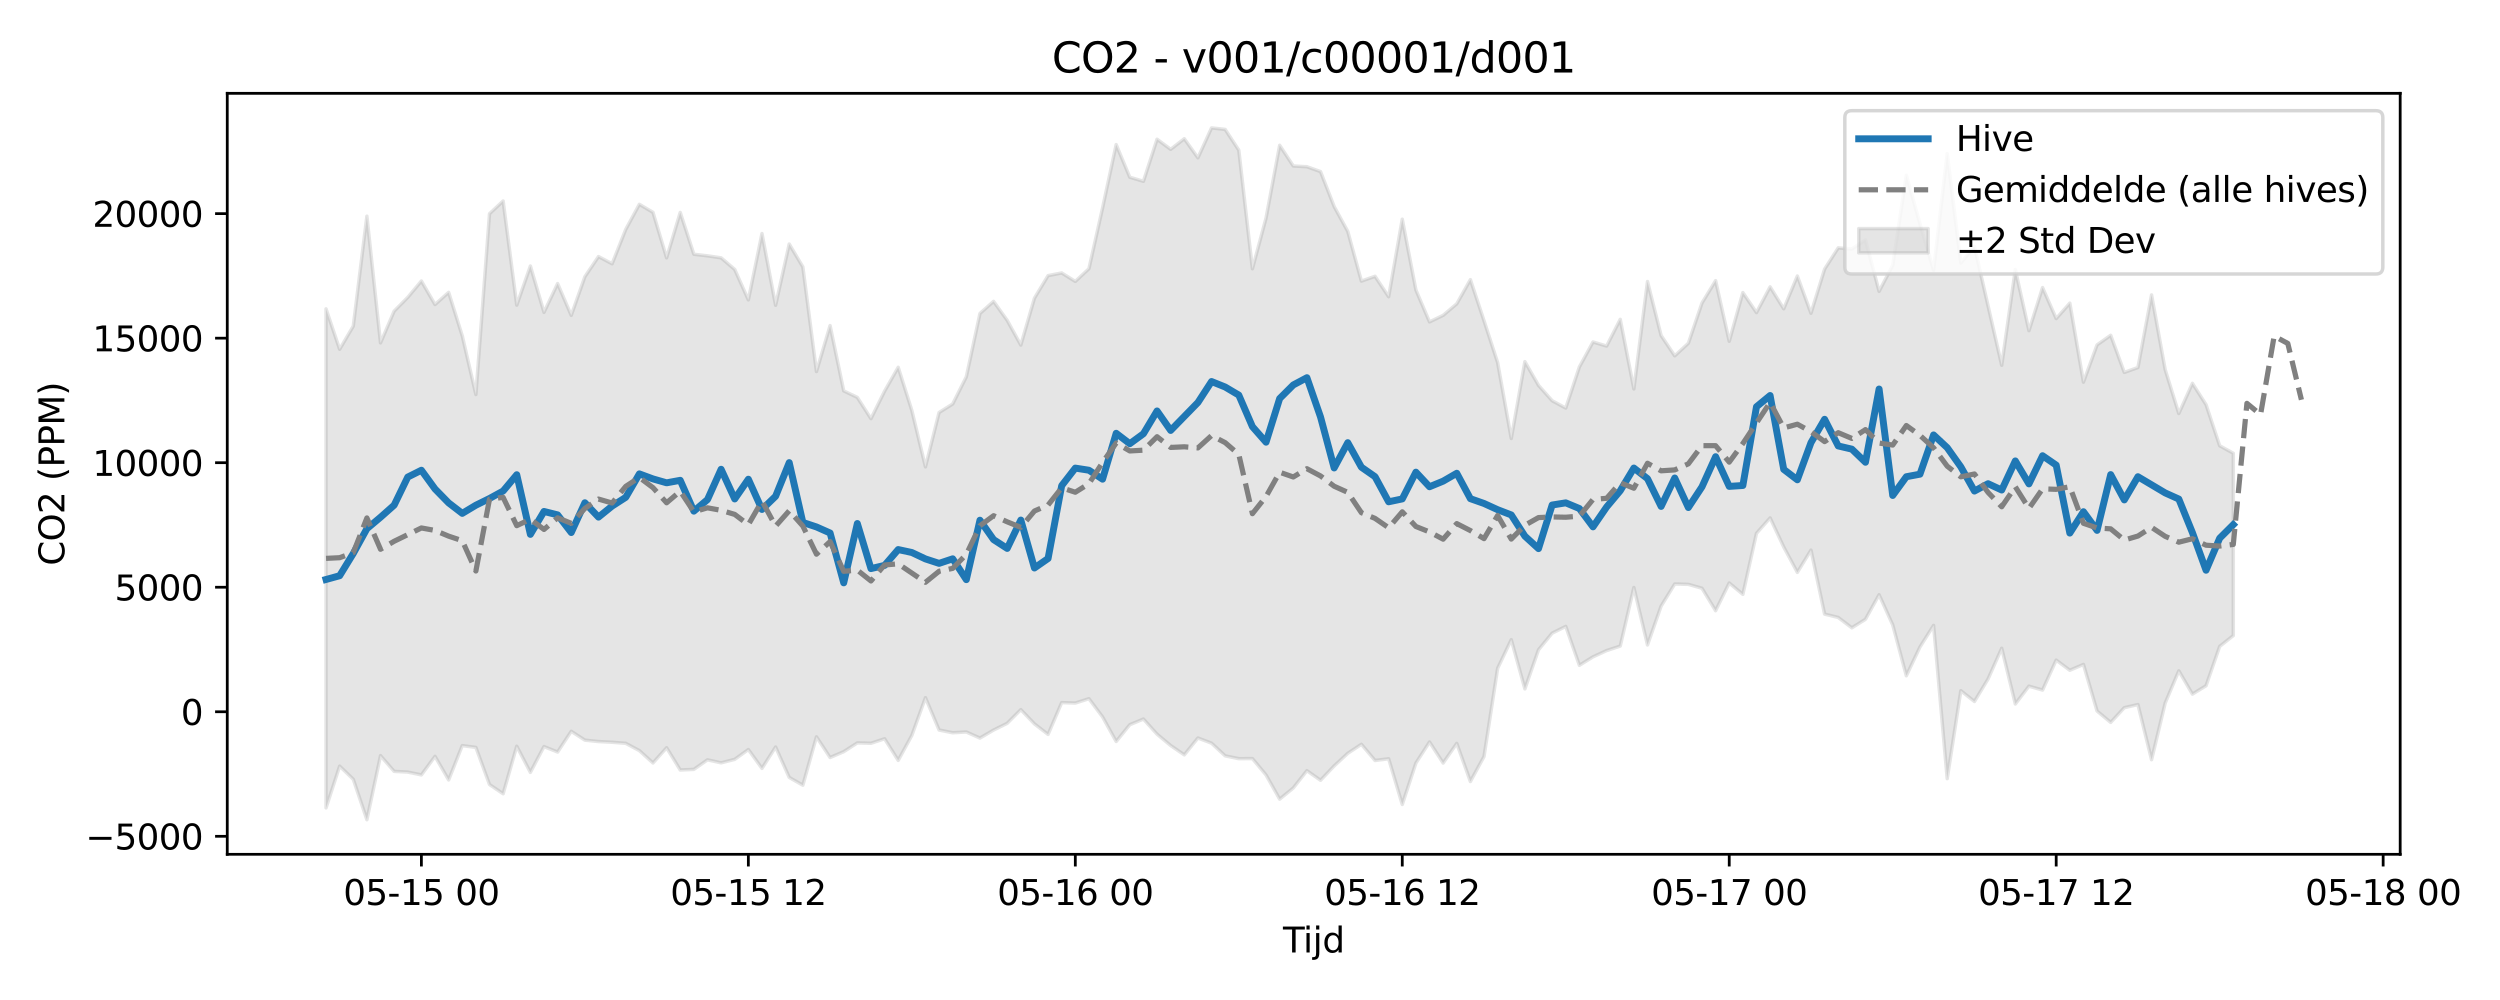 <?xml version="1.0" encoding="utf-8" standalone="no"?>
<!DOCTYPE svg PUBLIC "-//W3C//DTD SVG 1.1//EN"
  "http://www.w3.org/Graphics/SVG/1.1/DTD/svg11.dtd">
<svg xmlns:xlink="http://www.w3.org/1999/xlink" width="720pt" height="288pt" viewBox="0 0 720 288" xmlns="http://www.w3.org/2000/svg" version="1.1">
 <defs>
  <style type="text/css">*{stroke-linejoin: round; stroke-linecap: butt}</style>
 </defs>
 <g id="figure_1">
  <g id="patch_1">
   <path d="M 0 288 
L 720 288 
L 720 0 
L 0 0 
z
" style="fill: #ffffff"/>
  </g>
  <g id="axes_1">
   <g id="patch_2">
    <path d="M 65.45 246.04 
L 691.253 246.04 
L 691.253 26.88 
L 65.45 26.88 
z
" style="fill: #ffffff"/>
   </g>
   <g id="FillBetweenPolyCollection_1">
    <defs>
     <path id="m283a5e8c5d" d="M 93.896 -199.046 
L 93.896 -55.328 
L 97.819 -67.358 
L 101.743 -63.566 
L 105.666 -51.922 
L 109.59 -70.375 
L 113.513 -65.839 
L 117.437 -65.643 
L 121.36 -64.826 
L 125.284 -70.174 
L 129.207 -63.376 
L 133.131 -73.263 
L 137.054 -72.746 
L 140.978 -62.05 
L 144.901 -59.396 
L 148.825 -73.09 
L 152.749 -65.553 
L 156.672 -72.99 
L 160.596 -71.408 
L 164.519 -77.386 
L 168.443 -74.839 
L 172.366 -74.431 
L 176.29 -74.228 
L 180.213 -73.925 
L 184.137 -71.822 
L 188.06 -68.265 
L 191.984 -72.653 
L 195.907 -66.238 
L 199.831 -66.418 
L 203.754 -69.169 
L 207.678 -68.306 
L 211.601 -69.302 
L 215.525 -72.132 
L 219.449 -66.703 
L 223.372 -72.861 
L 227.296 -64.097 
L 231.219 -61.862 
L 235.143 -75.792 
L 239.066 -69.828 
L 242.99 -71.517 
L 246.913 -74.045 
L 250.837 -73.94 
L 254.76 -75.235 
L 258.684 -69.012 
L 262.607 -76.202 
L 266.531 -87.072 
L 270.454 -77.752 
L 274.378 -76.963 
L 278.302 -77.187 
L 282.225 -75.434 
L 286.149 -77.743 
L 290.072 -79.683 
L 293.996 -83.624 
L 297.919 -79.524 
L 301.843 -76.484 
L 305.766 -85.646 
L 309.69 -85.521 
L 313.613 -86.777 
L 317.537 -81.529 
L 321.46 -74.449 
L 325.384 -79.289 
L 329.307 -80.915 
L 333.231 -76.555 
L 337.154 -73.286 
L 341.078 -70.595 
L 345.002 -75.454 
L 348.925 -73.965 
L 352.849 -70.311 
L 356.772 -69.505 
L 360.696 -69.524 
L 364.619 -64.808 
L 368.543 -57.842 
L 372.466 -61.063 
L 376.39 -66.044 
L 380.313 -63.276 
L 384.237 -67.404 
L 388.16 -71.04 
L 392.084 -73.646 
L 396.007 -68.979 
L 399.931 -69.474 
L 403.854 -56.308 
L 407.778 -68.233 
L 411.702 -74.312 
L 415.625 -68.246 
L 419.549 -73.902 
L 423.472 -62.924 
L 427.396 -70.121 
L 431.319 -95.517 
L 435.243 -103.771 
L 439.166 -89.599 
L 443.09 -100.86 
L 447.013 -105.647 
L 450.937 -107.594 
L 454.86 -96.389 
L 458.784 -98.827 
L 462.707 -100.634 
L 466.631 -101.928 
L 470.554 -118.801 
L 474.478 -102.253 
L 478.402 -113.442 
L 482.325 -119.812 
L 486.249 -119.701 
L 490.172 -118.579 
L 494.096 -112.114 
L 498.019 -120.1 
L 501.943 -116.815 
L 505.866 -134.402 
L 509.79 -138.836 
L 513.713 -130.461 
L 517.637 -123.151 
L 521.56 -129.571 
L 525.484 -111.133 
L 529.407 -110.174 
L 533.331 -107.184 
L 537.254 -109.648 
L 541.178 -116.718 
L 545.102 -108.03 
L 549.025 -93.376 
L 552.949 -101.662 
L 556.872 -107.893 
L 560.796 -63.744 
L 564.719 -89.079 
L 568.643 -85.968 
L 572.566 -92.462 
L 576.49 -101.301 
L 580.413 -85.248 
L 584.337 -90.386 
L 588.26 -89.261 
L 592.184 -97.89 
L 596.107 -94.963 
L 600.031 -96.643 
L 603.954 -83.223 
L 607.878 -79.945 
L 611.802 -84.187 
L 615.725 -85.082 
L 619.649 -69.194 
L 623.572 -85.524 
L 627.496 -94.799 
L 631.419 -88.091 
L 635.343 -90.502 
L 639.266 -101.839 
L 643.19 -104.95 
L 643.19 -157.459 
L 643.19 -157.459 
L 639.266 -159.63 
L 635.343 -171.465 
L 631.419 -177.601 
L 627.496 -168.903 
L 623.572 -181.552 
L 619.649 -203.066 
L 615.725 -182.153 
L 611.802 -180.744 
L 607.878 -191.442 
L 603.954 -188.669 
L 600.031 -177.937 
L 596.107 -200.693 
L 592.184 -196.249 
L 588.26 -205.172 
L 584.337 -192.765 
L 580.413 -210.365 
L 576.49 -182.804 
L 572.566 -199.883 
L 568.643 -217.02 
L 564.719 -212.27 
L 560.796 -243.749 
L 556.872 -210.196 
L 552.949 -223.555 
L 549.025 -237.526 
L 545.102 -211.611 
L 541.178 -204.088 
L 537.254 -218.904 
L 533.331 -216.289 
L 529.407 -216.607 
L 525.484 -210.497 
L 521.56 -197.783 
L 517.637 -208.51 
L 513.713 -199.062 
L 509.79 -205.387 
L 505.866 -197.98 
L 501.943 -203.743 
L 498.019 -189.713 
L 494.096 -207.173 
L 490.172 -200.736 
L 486.249 -189.141 
L 482.325 -185.522 
L 478.402 -191.37 
L 474.478 -206.918 
L 470.554 -175.982 
L 466.631 -196.033 
L 462.707 -188.337 
L 458.784 -189.512 
L 454.86 -182.314 
L 450.937 -170.478 
L 447.013 -172.599 
L 443.09 -177.018 
L 439.166 -183.851 
L 435.243 -161.713 
L 431.319 -183.57 
L 427.396 -195.626 
L 423.472 -207.461 
L 419.549 -200.502 
L 415.625 -197.186 
L 411.702 -195.291 
L 407.778 -204.503 
L 403.854 -224.881 
L 399.931 -202.535 
L 396.007 -208.434 
L 392.084 -207.035 
L 388.16 -221.353 
L 384.237 -228.522 
L 380.313 -238.578 
L 376.39 -239.986 
L 372.466 -240.192 
L 368.543 -246.159 
L 364.619 -225.201 
L 360.696 -210.596 
L 356.772 -244.747 
L 352.849 -250.734 
L 348.925 -251.158 
L 345.002 -242.551 
L 341.078 -248.047 
L 337.154 -244.994 
L 333.231 -247.901 
L 329.307 -235.784 
L 325.384 -236.961 
L 321.46 -246.359 
L 317.537 -228.104 
L 313.613 -210.613 
L 309.69 -206.952 
L 305.766 -209.394 
L 301.843 -208.617 
L 297.919 -202.129 
L 293.996 -188.618 
L 290.072 -195.745 
L 286.149 -201.209 
L 282.225 -197.718 
L 278.302 -179.487 
L 274.378 -171.655 
L 270.454 -169.2 
L 266.531 -153.536 
L 262.607 -169.801 
L 258.684 -182.22 
L 254.76 -175.342 
L 250.837 -167.423 
L 246.913 -173.556 
L 242.99 -175.422 
L 239.066 -194.235 
L 235.143 -181.004 
L 231.219 -211.136 
L 227.296 -217.717 
L 223.372 -200.076 
L 219.449 -220.736 
L 215.525 -201.631 
L 211.601 -210.402 
L 207.678 -213.745 
L 203.754 -214.321 
L 199.831 -214.778 
L 195.907 -226.817 
L 191.984 -213.743 
L 188.06 -226.844 
L 184.137 -229.158 
L 180.213 -221.926 
L 176.29 -212.033 
L 172.366 -214.105 
L 168.443 -208.302 
L 164.519 -197.178 
L 160.596 -206.328 
L 156.672 -198.048 
L 152.749 -211.383 
L 148.825 -200.125 
L 144.901 -230.116 
L 140.978 -226.444 
L 137.054 -174.367 
L 133.131 -191.289 
L 129.207 -203.805 
L 125.284 -200.29 
L 121.36 -207.072 
L 117.437 -202.358 
L 113.513 -198.39 
L 109.59 -189.245 
L 105.666 -225.744 
L 101.743 -194.085 
L 97.819 -187.406 
L 93.896 -199.046 
z
" style="stroke: #808080; stroke-opacity: 0.2"/>
    </defs>
    <g clip-path="url(#p63ec6d6d6d)">
     <use xlink:href="#m283a5e8c5d" x="0" y="288" style="fill: #808080; fill-opacity: 0.2; stroke: #808080; stroke-opacity: 0.2"/>
    </g>
   </g>
   <g id="matplotlib.axis_1">
    <g id="xtick_1">
     <g id="line2d_1">
      <defs>
       <path id="mfd5c321111" d="M 0 0 
L 0 3.5 
" style="stroke: #000000; stroke-width: 0.8"/>
      </defs>
      <g>
       <use xlink:href="#mfd5c321111" x="121.36" y="246.04" style="stroke: #000000; stroke-width: 0.8"/>
      </g>
     </g>
     <g id="text_1">
      <!-- 05-15 00 -->
      <g transform="translate(98.88 260.638) scale(0.1 -0.1)">
       <defs>
        <path id="DejaVuSans-30" d="M 2034 4250 
Q 1547 4250 1301 3770 
Q 1056 3291 1056 2328 
Q 1056 1369 1301 889 
Q 1547 409 2034 409 
Q 2525 409 2770 889 
Q 3016 1369 3016 2328 
Q 3016 3291 2770 3770 
Q 2525 4250 2034 4250 
z
M 2034 4750 
Q 2819 4750 3233 4129 
Q 3647 3509 3647 2328 
Q 3647 1150 3233 529 
Q 2819 -91 2034 -91 
Q 1250 -91 836 529 
Q 422 1150 422 2328 
Q 422 3509 836 4129 
Q 1250 4750 2034 4750 
z
" transform="scale(0.016)"/>
        <path id="DejaVuSans-35" d="M 691 4666 
L 3169 4666 
L 3169 4134 
L 1269 4134 
L 1269 2991 
Q 1406 3038 1543 3061 
Q 1681 3084 1819 3084 
Q 2600 3084 3056 2656 
Q 3513 2228 3513 1497 
Q 3513 744 3044 326 
Q 2575 -91 1722 -91 
Q 1428 -91 1123 -41 
Q 819 9 494 109 
L 494 744 
Q 775 591 1075 516 
Q 1375 441 1709 441 
Q 2250 441 2565 725 
Q 2881 1009 2881 1497 
Q 2881 1984 2565 2268 
Q 2250 2553 1709 2553 
Q 1456 2553 1204 2497 
Q 953 2441 691 2322 
L 691 4666 
z
" transform="scale(0.016)"/>
        <path id="DejaVuSans-2d" d="M 313 2009 
L 1997 2009 
L 1997 1497 
L 313 1497 
L 313 2009 
z
" transform="scale(0.016)"/>
        <path id="DejaVuSans-31" d="M 794 531 
L 1825 531 
L 1825 4091 
L 703 3866 
L 703 4441 
L 1819 4666 
L 2450 4666 
L 2450 531 
L 3481 531 
L 3481 0 
L 794 0 
L 794 531 
z
" transform="scale(0.016)"/>
        <path id="DejaVuSans-20" transform="scale(0.016)"/>
       </defs>
       <use xlink:href="#DejaVuSans-30"/>
       <use xlink:href="#DejaVuSans-35" transform="translate(63.623 0)"/>
       <use xlink:href="#DejaVuSans-2d" transform="translate(127.246 0)"/>
       <use xlink:href="#DejaVuSans-31" transform="translate(163.33 0)"/>
       <use xlink:href="#DejaVuSans-35" transform="translate(226.953 0)"/>
       <use xlink:href="#DejaVuSans-20" transform="translate(290.576 0)"/>
       <use xlink:href="#DejaVuSans-30" transform="translate(322.363 0)"/>
       <use xlink:href="#DejaVuSans-30" transform="translate(385.986 0)"/>
      </g>
     </g>
    </g>
    <g id="xtick_2">
     <g id="line2d_2">
      <g>
       <use xlink:href="#mfd5c321111" x="215.525" y="246.04" style="stroke: #000000; stroke-width: 0.8"/>
      </g>
     </g>
     <g id="text_2">
      <!-- 05-15 12 -->
      <g transform="translate(193.045 260.638) scale(0.1 -0.1)">
       <defs>
        <path id="DejaVuSans-32" d="M 1228 531 
L 3431 531 
L 3431 0 
L 469 0 
L 469 531 
Q 828 903 1448 1529 
Q 2069 2156 2228 2338 
Q 2531 2678 2651 2914 
Q 2772 3150 2772 3378 
Q 2772 3750 2511 3984 
Q 2250 4219 1831 4219 
Q 1534 4219 1204 4116 
Q 875 4013 500 3803 
L 500 4441 
Q 881 4594 1212 4672 
Q 1544 4750 1819 4750 
Q 2544 4750 2975 4387 
Q 3406 4025 3406 3419 
Q 3406 3131 3298 2873 
Q 3191 2616 2906 2266 
Q 2828 2175 2409 1742 
Q 1991 1309 1228 531 
z
" transform="scale(0.016)"/>
       </defs>
       <use xlink:href="#DejaVuSans-30"/>
       <use xlink:href="#DejaVuSans-35" transform="translate(63.623 0)"/>
       <use xlink:href="#DejaVuSans-2d" transform="translate(127.246 0)"/>
       <use xlink:href="#DejaVuSans-31" transform="translate(163.33 0)"/>
       <use xlink:href="#DejaVuSans-35" transform="translate(226.953 0)"/>
       <use xlink:href="#DejaVuSans-20" transform="translate(290.576 0)"/>
       <use xlink:href="#DejaVuSans-31" transform="translate(322.363 0)"/>
       <use xlink:href="#DejaVuSans-32" transform="translate(385.986 0)"/>
      </g>
     </g>
    </g>
    <g id="xtick_3">
     <g id="line2d_3">
      <g>
       <use xlink:href="#mfd5c321111" x="309.69" y="246.04" style="stroke: #000000; stroke-width: 0.8"/>
      </g>
     </g>
     <g id="text_3">
      <!-- 05-16 00 -->
      <g transform="translate(287.209 260.638) scale(0.1 -0.1)">
       <defs>
        <path id="DejaVuSans-36" d="M 2113 2584 
Q 1688 2584 1439 2293 
Q 1191 2003 1191 1497 
Q 1191 994 1439 701 
Q 1688 409 2113 409 
Q 2538 409 2786 701 
Q 3034 994 3034 1497 
Q 3034 2003 2786 2293 
Q 2538 2584 2113 2584 
z
M 3366 4563 
L 3366 3988 
Q 3128 4100 2886 4159 
Q 2644 4219 2406 4219 
Q 1781 4219 1451 3797 
Q 1122 3375 1075 2522 
Q 1259 2794 1537 2939 
Q 1816 3084 2150 3084 
Q 2853 3084 3261 2657 
Q 3669 2231 3669 1497 
Q 3669 778 3244 343 
Q 2819 -91 2113 -91 
Q 1303 -91 875 529 
Q 447 1150 447 2328 
Q 447 3434 972 4092 
Q 1497 4750 2381 4750 
Q 2619 4750 2861 4703 
Q 3103 4656 3366 4563 
z
" transform="scale(0.016)"/>
       </defs>
       <use xlink:href="#DejaVuSans-30"/>
       <use xlink:href="#DejaVuSans-35" transform="translate(63.623 0)"/>
       <use xlink:href="#DejaVuSans-2d" transform="translate(127.246 0)"/>
       <use xlink:href="#DejaVuSans-31" transform="translate(163.33 0)"/>
       <use xlink:href="#DejaVuSans-36" transform="translate(226.953 0)"/>
       <use xlink:href="#DejaVuSans-20" transform="translate(290.576 0)"/>
       <use xlink:href="#DejaVuSans-30" transform="translate(322.363 0)"/>
       <use xlink:href="#DejaVuSans-30" transform="translate(385.986 0)"/>
      </g>
     </g>
    </g>
    <g id="xtick_4">
     <g id="line2d_4">
      <g>
       <use xlink:href="#mfd5c321111" x="403.854" y="246.04" style="stroke: #000000; stroke-width: 0.8"/>
      </g>
     </g>
     <g id="text_4">
      <!-- 05-16 12 -->
      <g transform="translate(381.374 260.638) scale(0.1 -0.1)">
       <use xlink:href="#DejaVuSans-30"/>
       <use xlink:href="#DejaVuSans-35" transform="translate(63.623 0)"/>
       <use xlink:href="#DejaVuSans-2d" transform="translate(127.246 0)"/>
       <use xlink:href="#DejaVuSans-31" transform="translate(163.33 0)"/>
       <use xlink:href="#DejaVuSans-36" transform="translate(226.953 0)"/>
       <use xlink:href="#DejaVuSans-20" transform="translate(290.576 0)"/>
       <use xlink:href="#DejaVuSans-31" transform="translate(322.363 0)"/>
       <use xlink:href="#DejaVuSans-32" transform="translate(385.986 0)"/>
      </g>
     </g>
    </g>
    <g id="xtick_5">
     <g id="line2d_5">
      <g>
       <use xlink:href="#mfd5c321111" x="498.019" y="246.04" style="stroke: #000000; stroke-width: 0.8"/>
      </g>
     </g>
     <g id="text_5">
      <!-- 05-17 00 -->
      <g transform="translate(475.539 260.638) scale(0.1 -0.1)">
       <defs>
        <path id="DejaVuSans-37" d="M 525 4666 
L 3525 4666 
L 3525 4397 
L 1831 0 
L 1172 0 
L 2766 4134 
L 525 4134 
L 525 4666 
z
" transform="scale(0.016)"/>
       </defs>
       <use xlink:href="#DejaVuSans-30"/>
       <use xlink:href="#DejaVuSans-35" transform="translate(63.623 0)"/>
       <use xlink:href="#DejaVuSans-2d" transform="translate(127.246 0)"/>
       <use xlink:href="#DejaVuSans-31" transform="translate(163.33 0)"/>
       <use xlink:href="#DejaVuSans-37" transform="translate(226.953 0)"/>
       <use xlink:href="#DejaVuSans-20" transform="translate(290.576 0)"/>
       <use xlink:href="#DejaVuSans-30" transform="translate(322.363 0)"/>
       <use xlink:href="#DejaVuSans-30" transform="translate(385.986 0)"/>
      </g>
     </g>
    </g>
    <g id="xtick_6">
     <g id="line2d_6">
      <g>
       <use xlink:href="#mfd5c321111" x="592.184" y="246.04" style="stroke: #000000; stroke-width: 0.8"/>
      </g>
     </g>
     <g id="text_6">
      <!-- 05-17 12 -->
      <g transform="translate(569.703 260.638) scale(0.1 -0.1)">
       <use xlink:href="#DejaVuSans-30"/>
       <use xlink:href="#DejaVuSans-35" transform="translate(63.623 0)"/>
       <use xlink:href="#DejaVuSans-2d" transform="translate(127.246 0)"/>
       <use xlink:href="#DejaVuSans-31" transform="translate(163.33 0)"/>
       <use xlink:href="#DejaVuSans-37" transform="translate(226.953 0)"/>
       <use xlink:href="#DejaVuSans-20" transform="translate(290.576 0)"/>
       <use xlink:href="#DejaVuSans-31" transform="translate(322.363 0)"/>
       <use xlink:href="#DejaVuSans-32" transform="translate(385.986 0)"/>
      </g>
     </g>
    </g>
    <g id="xtick_7">
     <g id="line2d_7">
      <g>
       <use xlink:href="#mfd5c321111" x="686.349" y="246.04" style="stroke: #000000; stroke-width: 0.8"/>
      </g>
     </g>
     <g id="text_7">
      <!-- 05-18 00 -->
      <g transform="translate(663.868 260.638) scale(0.1 -0.1)">
       <defs>
        <path id="DejaVuSans-38" d="M 2034 2216 
Q 1584 2216 1326 1975 
Q 1069 1734 1069 1313 
Q 1069 891 1326 650 
Q 1584 409 2034 409 
Q 2484 409 2743 651 
Q 3003 894 3003 1313 
Q 3003 1734 2745 1975 
Q 2488 2216 2034 2216 
z
M 1403 2484 
Q 997 2584 770 2862 
Q 544 3141 544 3541 
Q 544 4100 942 4425 
Q 1341 4750 2034 4750 
Q 2731 4750 3128 4425 
Q 3525 4100 3525 3541 
Q 3525 3141 3298 2862 
Q 3072 2584 2669 2484 
Q 3125 2378 3379 2068 
Q 3634 1759 3634 1313 
Q 3634 634 3220 271 
Q 2806 -91 2034 -91 
Q 1263 -91 848 271 
Q 434 634 434 1313 
Q 434 1759 690 2068 
Q 947 2378 1403 2484 
z
M 1172 3481 
Q 1172 3119 1398 2916 
Q 1625 2713 2034 2713 
Q 2441 2713 2670 2916 
Q 2900 3119 2900 3481 
Q 2900 3844 2670 4047 
Q 2441 4250 2034 4250 
Q 1625 4250 1398 4047 
Q 1172 3844 1172 3481 
z
" transform="scale(0.016)"/>
       </defs>
       <use xlink:href="#DejaVuSans-30"/>
       <use xlink:href="#DejaVuSans-35" transform="translate(63.623 0)"/>
       <use xlink:href="#DejaVuSans-2d" transform="translate(127.246 0)"/>
       <use xlink:href="#DejaVuSans-31" transform="translate(163.33 0)"/>
       <use xlink:href="#DejaVuSans-38" transform="translate(226.953 0)"/>
       <use xlink:href="#DejaVuSans-20" transform="translate(290.576 0)"/>
       <use xlink:href="#DejaVuSans-30" transform="translate(322.363 0)"/>
       <use xlink:href="#DejaVuSans-30" transform="translate(385.986 0)"/>
      </g>
     </g>
    </g>
    <g id="text_8">
     <!-- Tijd -->
     <g transform="translate(369.502 274.317) scale(0.1 -0.1)">
      <defs>
       <path id="DejaVuSans-54" d="M -19 4666 
L 3928 4666 
L 3928 4134 
L 2272 4134 
L 2272 0 
L 1638 0 
L 1638 4134 
L -19 4134 
L -19 4666 
z
" transform="scale(0.016)"/>
       <path id="DejaVuSans-69" d="M 603 3500 
L 1178 3500 
L 1178 0 
L 603 0 
L 603 3500 
z
M 603 4863 
L 1178 4863 
L 1178 4134 
L 603 4134 
L 603 4863 
z
" transform="scale(0.016)"/>
       <path id="DejaVuSans-6a" d="M 603 3500 
L 1178 3500 
L 1178 -63 
Q 1178 -731 923 -1031 
Q 669 -1331 103 -1331 
L -116 -1331 
L -116 -844 
L 38 -844 
Q 366 -844 484 -692 
Q 603 -541 603 -63 
L 603 3500 
z
M 603 4863 
L 1178 4863 
L 1178 4134 
L 603 4134 
L 603 4863 
z
" transform="scale(0.016)"/>
       <path id="DejaVuSans-64" d="M 2906 2969 
L 2906 4863 
L 3481 4863 
L 3481 0 
L 2906 0 
L 2906 525 
Q 2725 213 2448 61 
Q 2172 -91 1784 -91 
Q 1150 -91 751 415 
Q 353 922 353 1747 
Q 353 2572 751 3078 
Q 1150 3584 1784 3584 
Q 2172 3584 2448 3432 
Q 2725 3281 2906 2969 
z
M 947 1747 
Q 947 1113 1208 752 
Q 1469 391 1925 391 
Q 2381 391 2643 752 
Q 2906 1113 2906 1747 
Q 2906 2381 2643 2742 
Q 2381 3103 1925 3103 
Q 1469 3103 1208 2742 
Q 947 2381 947 1747 
z
" transform="scale(0.016)"/>
      </defs>
      <use xlink:href="#DejaVuSans-54"/>
      <use xlink:href="#DejaVuSans-69" transform="translate(57.959 0)"/>
      <use xlink:href="#DejaVuSans-6a" transform="translate(85.742 0)"/>
      <use xlink:href="#DejaVuSans-64" transform="translate(113.525 0)"/>
     </g>
    </g>
   </g>
   <g id="matplotlib.axis_2">
    <g id="ytick_1">
     <g id="line2d_8">
      <defs>
       <path id="m85c17e1cda" d="M 0 0 
L -3.5 0 
" style="stroke: #000000; stroke-width: 0.8"/>
      </defs>
      <g>
       <use xlink:href="#m85c17e1cda" x="65.45" y="240.855" style="stroke: #000000; stroke-width: 0.8"/>
      </g>
     </g>
     <g id="text_9">
      <!-- −5000 -->
      <g transform="translate(24.62 244.654) scale(0.1 -0.1)">
       <defs>
        <path id="DejaVuSans-2212" d="M 678 2272 
L 4684 2272 
L 4684 1741 
L 678 1741 
L 678 2272 
z
" transform="scale(0.016)"/>
       </defs>
       <use xlink:href="#DejaVuSans-2212"/>
       <use xlink:href="#DejaVuSans-35" transform="translate(83.789 0)"/>
       <use xlink:href="#DejaVuSans-30" transform="translate(147.412 0)"/>
       <use xlink:href="#DejaVuSans-30" transform="translate(211.035 0)"/>
       <use xlink:href="#DejaVuSans-30" transform="translate(274.658 0)"/>
      </g>
     </g>
    </g>
    <g id="ytick_2">
     <g id="line2d_9">
      <g>
       <use xlink:href="#m85c17e1cda" x="65.45" y="204.989" style="stroke: #000000; stroke-width: 0.8"/>
      </g>
     </g>
     <g id="text_10">
      <!-- 0 -->
      <g transform="translate(52.087 208.788) scale(0.1 -0.1)">
       <use xlink:href="#DejaVuSans-30"/>
      </g>
     </g>
    </g>
    <g id="ytick_3">
     <g id="line2d_10">
      <g>
       <use xlink:href="#m85c17e1cda" x="65.45" y="169.124" style="stroke: #000000; stroke-width: 0.8"/>
      </g>
     </g>
     <g id="text_11">
      <!-- 5000 -->
      <g transform="translate(33 172.923) scale(0.1 -0.1)">
       <use xlink:href="#DejaVuSans-35"/>
       <use xlink:href="#DejaVuSans-30" transform="translate(63.623 0)"/>
       <use xlink:href="#DejaVuSans-30" transform="translate(127.246 0)"/>
       <use xlink:href="#DejaVuSans-30" transform="translate(190.869 0)"/>
      </g>
     </g>
    </g>
    <g id="ytick_4">
     <g id="line2d_11">
      <g>
       <use xlink:href="#m85c17e1cda" x="65.45" y="133.259" style="stroke: #000000; stroke-width: 0.8"/>
      </g>
     </g>
     <g id="text_12">
      <!-- 10000 -->
      <g transform="translate(26.637 137.058) scale(0.1 -0.1)">
       <use xlink:href="#DejaVuSans-31"/>
       <use xlink:href="#DejaVuSans-30" transform="translate(63.623 0)"/>
       <use xlink:href="#DejaVuSans-30" transform="translate(127.246 0)"/>
       <use xlink:href="#DejaVuSans-30" transform="translate(190.869 0)"/>
       <use xlink:href="#DejaVuSans-30" transform="translate(254.492 0)"/>
      </g>
     </g>
    </g>
    <g id="ytick_5">
     <g id="line2d_12">
      <g>
       <use xlink:href="#m85c17e1cda" x="65.45" y="97.393" style="stroke: #000000; stroke-width: 0.8"/>
      </g>
     </g>
     <g id="text_13">
      <!-- 15000 -->
      <g transform="translate(26.637 101.192) scale(0.1 -0.1)">
       <use xlink:href="#DejaVuSans-31"/>
       <use xlink:href="#DejaVuSans-35" transform="translate(63.623 0)"/>
       <use xlink:href="#DejaVuSans-30" transform="translate(127.246 0)"/>
       <use xlink:href="#DejaVuSans-30" transform="translate(190.869 0)"/>
       <use xlink:href="#DejaVuSans-30" transform="translate(254.492 0)"/>
      </g>
     </g>
    </g>
    <g id="ytick_6">
     <g id="line2d_13">
      <g>
       <use xlink:href="#m85c17e1cda" x="65.45" y="61.528" style="stroke: #000000; stroke-width: 0.8"/>
      </g>
     </g>
     <g id="text_14">
      <!-- 20000 -->
      <g transform="translate(26.637 65.327) scale(0.1 -0.1)">
       <use xlink:href="#DejaVuSans-32"/>
       <use xlink:href="#DejaVuSans-30" transform="translate(63.623 0)"/>
       <use xlink:href="#DejaVuSans-30" transform="translate(127.246 0)"/>
       <use xlink:href="#DejaVuSans-30" transform="translate(190.869 0)"/>
       <use xlink:href="#DejaVuSans-30" transform="translate(254.492 0)"/>
      </g>
     </g>
    </g>
    <g id="text_15">
     <!-- CO2 (PPM) -->
     <g transform="translate(18.541 162.903) rotate(-90) scale(0.1 -0.1)">
      <defs>
       <path id="DejaVuSans-43" d="M 4122 4306 
L 4122 3641 
Q 3803 3938 3442 4084 
Q 3081 4231 2675 4231 
Q 1875 4231 1450 3742 
Q 1025 3253 1025 2328 
Q 1025 1406 1450 917 
Q 1875 428 2675 428 
Q 3081 428 3442 575 
Q 3803 722 4122 1019 
L 4122 359 
Q 3791 134 3420 21 
Q 3050 -91 2638 -91 
Q 1578 -91 968 557 
Q 359 1206 359 2328 
Q 359 3453 968 4101 
Q 1578 4750 2638 4750 
Q 3056 4750 3426 4639 
Q 3797 4528 4122 4306 
z
" transform="scale(0.016)"/>
       <path id="DejaVuSans-4f" d="M 2522 4238 
Q 1834 4238 1429 3725 
Q 1025 3213 1025 2328 
Q 1025 1447 1429 934 
Q 1834 422 2522 422 
Q 3209 422 3611 934 
Q 4013 1447 4013 2328 
Q 4013 3213 3611 3725 
Q 3209 4238 2522 4238 
z
M 2522 4750 
Q 3503 4750 4090 4092 
Q 4678 3434 4678 2328 
Q 4678 1225 4090 567 
Q 3503 -91 2522 -91 
Q 1538 -91 948 565 
Q 359 1222 359 2328 
Q 359 3434 948 4092 
Q 1538 4750 2522 4750 
z
" transform="scale(0.016)"/>
       <path id="DejaVuSans-28" d="M 1984 4856 
Q 1566 4138 1362 3434 
Q 1159 2731 1159 2009 
Q 1159 1288 1364 580 
Q 1569 -128 1984 -844 
L 1484 -844 
Q 1016 -109 783 600 
Q 550 1309 550 2009 
Q 550 2706 781 3412 
Q 1013 4119 1484 4856 
L 1984 4856 
z
" transform="scale(0.016)"/>
       <path id="DejaVuSans-50" d="M 1259 4147 
L 1259 2394 
L 2053 2394 
Q 2494 2394 2734 2622 
Q 2975 2850 2975 3272 
Q 2975 3691 2734 3919 
Q 2494 4147 2053 4147 
L 1259 4147 
z
M 628 4666 
L 2053 4666 
Q 2838 4666 3239 4311 
Q 3641 3956 3641 3272 
Q 3641 2581 3239 2228 
Q 2838 1875 2053 1875 
L 1259 1875 
L 1259 0 
L 628 0 
L 628 4666 
z
" transform="scale(0.016)"/>
       <path id="DejaVuSans-4d" d="M 628 4666 
L 1569 4666 
L 2759 1491 
L 3956 4666 
L 4897 4666 
L 4897 0 
L 4281 0 
L 4281 4097 
L 3078 897 
L 2444 897 
L 1241 4097 
L 1241 0 
L 628 0 
L 628 4666 
z
" transform="scale(0.016)"/>
       <path id="DejaVuSans-29" d="M 513 4856 
L 1013 4856 
Q 1481 4119 1714 3412 
Q 1947 2706 1947 2009 
Q 1947 1309 1714 600 
Q 1481 -109 1013 -844 
L 513 -844 
Q 928 -128 1133 580 
Q 1338 1288 1338 2009 
Q 1338 2731 1133 3434 
Q 928 4138 513 4856 
z
" transform="scale(0.016)"/>
      </defs>
      <use xlink:href="#DejaVuSans-43"/>
      <use xlink:href="#DejaVuSans-4f" transform="translate(69.824 0)"/>
      <use xlink:href="#DejaVuSans-32" transform="translate(148.535 0)"/>
      <use xlink:href="#DejaVuSans-20" transform="translate(212.158 0)"/>
      <use xlink:href="#DejaVuSans-28" transform="translate(243.945 0)"/>
      <use xlink:href="#DejaVuSans-50" transform="translate(282.959 0)"/>
      <use xlink:href="#DejaVuSans-50" transform="translate(343.262 0)"/>
      <use xlink:href="#DejaVuSans-4d" transform="translate(403.564 0)"/>
      <use xlink:href="#DejaVuSans-29" transform="translate(489.844 0)"/>
     </g>
    </g>
   </g>
   <g id="line2d_14">
    <path d="M 93.896 166.891 
L 97.819 165.812 
L 101.743 159.402 
L 105.666 152.267 
L 109.59 148.97 
L 113.513 145.486 
L 117.437 137.393 
L 121.36 135.427 
L 125.284 140.821 
L 129.207 144.833 
L 133.131 147.851 
L 137.054 145.501 
L 140.978 143.566 
L 144.901 141.412 
L 148.825 136.723 
L 152.749 153.898 
L 156.672 147.299 
L 160.596 148.284 
L 164.519 153.369 
L 168.443 144.796 
L 172.366 148.929 
L 176.29 145.752 
L 180.213 143.231 
L 184.137 136.479 
L 188.06 137.926 
L 191.984 139.052 
L 195.907 138.332 
L 199.831 147.21 
L 203.754 143.887 
L 207.678 135.155 
L 211.601 143.695 
L 215.525 138.017 
L 219.449 146.722 
L 223.372 142.923 
L 227.296 133.237 
L 231.219 150.46 
L 235.143 151.76 
L 239.066 153.503 
L 242.99 167.854 
L 246.913 150.775 
L 250.837 163.756 
L 254.76 162.831 
L 258.684 158.273 
L 262.607 159.12 
L 266.531 160.97 
L 270.454 162.25 
L 274.378 160.939 
L 278.302 166.936 
L 282.225 149.824 
L 286.149 155.407 
L 290.072 157.943 
L 293.996 149.78 
L 297.919 163.581 
L 301.843 160.851 
L 305.766 139.87 
L 309.69 134.813 
L 313.613 135.427 
L 317.537 138.002 
L 321.46 124.79 
L 325.384 127.788 
L 329.307 124.914 
L 333.231 118.358 
L 337.154 123.965 
L 345.002 115.919 
L 348.925 109.879 
L 352.849 111.46 
L 356.772 113.786 
L 360.696 122.877 
L 364.619 127.348 
L 368.543 114.776 
L 372.466 110.867 
L 376.39 108.777 
L 380.313 120.089 
L 384.237 134.77 
L 388.16 127.491 
L 392.084 134.554 
L 396.007 137.285 
L 399.931 144.518 
L 403.854 143.688 
L 407.778 135.984 
L 411.702 140.185 
L 415.625 138.571 
L 419.549 136.302 
L 423.472 143.616 
L 427.396 144.998 
L 431.319 146.789 
L 435.243 148.298 
L 439.166 154.41 
L 443.09 157.998 
L 447.013 145.448 
L 450.937 144.819 
L 454.86 146.455 
L 458.784 151.732 
L 462.707 146.015 
L 466.631 141.328 
L 470.554 134.798 
L 474.478 137.852 
L 478.402 145.847 
L 482.325 137.665 
L 486.249 146.17 
L 490.172 140.202 
L 494.096 131.53 
L 498.019 140.08 
L 501.943 139.819 
L 505.866 117.141 
L 509.79 113.91 
L 513.713 135.181 
L 517.637 138.182 
L 521.56 127.491 
L 525.484 120.759 
L 529.407 128.431 
L 533.331 129.352 
L 537.254 133.129 
L 541.178 112.043 
L 545.102 142.695 
L 549.025 137.297 
L 552.949 136.565 
L 556.872 125.263 
L 560.796 128.931 
L 564.719 134.452 
L 568.643 141.425 
L 572.566 139.305 
L 576.49 141.127 
L 580.413 132.749 
L 584.337 139.356 
L 588.26 131.25 
L 592.184 133.951 
L 596.107 153.527 
L 600.031 147.375 
L 603.954 152.748 
L 607.878 136.687 
L 611.802 143.972 
L 615.725 137.292 
L 623.572 141.956 
L 627.496 143.726 
L 631.419 153.405 
L 635.343 164.225 
L 639.266 155.01 
L 643.19 151.102 
L 643.19 151.102 
" clip-path="url(#p63ec6d6d6d)" style="fill: none; stroke: #1f77b4; stroke-width: 2; stroke-linecap: square"/>
   </g>
   <g id="line2d_15">
    <path d="M 93.896 160.813 
L 97.819 160.618 
L 101.743 159.174 
L 105.666 149.167 
L 109.59 158.19 
L 113.513 155.886 
L 121.36 152.051 
L 125.284 152.768 
L 129.207 154.41 
L 133.131 155.724 
L 137.054 164.443 
L 140.978 143.753 
L 144.901 143.244 
L 148.825 151.393 
L 152.749 149.532 
L 156.672 152.481 
L 160.596 149.132 
L 164.519 150.718 
L 168.443 146.43 
L 172.366 143.732 
L 176.29 144.87 
L 180.213 140.074 
L 184.137 137.51 
L 188.06 140.446 
L 191.984 144.802 
L 195.907 141.472 
L 199.831 147.402 
L 203.754 146.255 
L 207.678 146.974 
L 211.601 148.148 
L 215.525 151.118 
L 219.449 144.281 
L 223.372 151.532 
L 227.296 147.093 
L 231.219 151.501 
L 235.143 159.602 
L 239.066 155.969 
L 242.99 164.531 
L 246.913 164.2 
L 250.837 167.318 
L 254.76 162.712 
L 258.684 162.384 
L 266.531 167.696 
L 270.454 164.524 
L 274.378 163.691 
L 278.302 159.663 
L 282.225 151.424 
L 286.149 148.524 
L 290.072 150.286 
L 293.996 151.879 
L 297.919 147.174 
L 301.843 145.45 
L 305.766 140.48 
L 309.69 141.764 
L 313.613 139.305 
L 317.537 133.184 
L 321.46 127.596 
L 325.384 129.875 
L 329.307 129.65 
L 333.231 125.772 
L 337.154 128.86 
L 341.078 128.679 
L 345.002 128.998 
L 348.925 125.439 
L 352.849 127.477 
L 356.772 130.874 
L 360.696 147.94 
L 364.619 142.995 
L 368.543 135.999 
L 372.466 137.372 
L 376.39 134.985 
L 380.313 137.073 
L 384.237 140.037 
L 388.16 141.803 
L 392.084 147.66 
L 396.007 149.294 
L 399.931 151.995 
L 403.854 147.406 
L 407.778 151.632 
L 411.702 153.199 
L 415.625 155.284 
L 419.549 150.798 
L 423.472 152.808 
L 427.396 155.126 
L 431.319 148.456 
L 435.243 155.258 
L 439.166 151.275 
L 443.09 149.061 
L 447.013 148.877 
L 450.937 148.964 
L 454.86 148.649 
L 458.784 143.83 
L 462.707 143.514 
L 466.631 139.02 
L 470.554 140.609 
L 474.478 133.415 
L 478.402 135.594 
L 482.325 135.333 
L 486.249 133.579 
L 490.172 128.343 
L 494.096 128.357 
L 498.019 133.094 
L 501.943 127.721 
L 509.79 115.889 
L 513.713 123.239 
L 517.637 122.169 
L 521.56 124.323 
L 525.484 127.185 
L 529.407 124.61 
L 533.331 126.263 
L 537.254 123.724 
L 541.178 127.597 
L 545.102 128.18 
L 549.025 122.549 
L 552.949 125.391 
L 556.872 128.956 
L 560.796 134.254 
L 564.719 137.325 
L 568.643 136.506 
L 572.566 141.827 
L 576.49 145.947 
L 580.413 140.193 
L 584.337 146.424 
L 588.26 140.783 
L 592.184 140.931 
L 596.107 140.172 
L 600.031 150.71 
L 603.954 152.054 
L 607.878 152.307 
L 611.802 155.535 
L 615.725 154.383 
L 619.649 151.87 
L 623.572 154.462 
L 627.496 156.149 
L 631.419 155.154 
L 635.343 157.017 
L 639.266 157.265 
L 643.19 156.796 
L 647.113 116.17 
L 651.037 119.41 
L 654.96 96.788 
L 658.884 98.911 
L 662.807 115.132 
L 662.807 115.132 
" clip-path="url(#p63ec6d6d6d)" style="fill: none; stroke-dasharray: 5.55,2.4; stroke-dashoffset: 0; stroke: #808080; stroke-width: 1.5"/>
   </g>
   <g id="patch_3">
    <path d="M 65.45 246.04 
L 65.45 26.88 
" style="fill: none; stroke: #000000; stroke-width: 0.8; stroke-linejoin: miter; stroke-linecap: square"/>
   </g>
   <g id="patch_4">
    <path d="M 691.253 246.04 
L 691.253 26.88 
" style="fill: none; stroke: #000000; stroke-width: 0.8; stroke-linejoin: miter; stroke-linecap: square"/>
   </g>
   <g id="patch_5">
    <path d="M 65.45 246.04 
L 691.253 246.04 
" style="fill: none; stroke: #000000; stroke-width: 0.8; stroke-linejoin: miter; stroke-linecap: square"/>
   </g>
   <g id="patch_6">
    <path d="M 65.45 26.88 
L 691.253 26.88 
" style="fill: none; stroke: #000000; stroke-width: 0.8; stroke-linejoin: miter; stroke-linecap: square"/>
   </g>
   <g id="text_16">
    <!-- CO2 - v001/c00001/d001 -->
    <g transform="translate(302.948 20.88) scale(0.12 -0.12)">
     <defs>
      <path id="DejaVuSans-76" d="M 191 3500 
L 800 3500 
L 1894 563 
L 2988 3500 
L 3597 3500 
L 2284 0 
L 1503 0 
L 191 3500 
z
" transform="scale(0.016)"/>
      <path id="DejaVuSans-2f" d="M 1625 4666 
L 2156 4666 
L 531 -594 
L 0 -594 
L 1625 4666 
z
" transform="scale(0.016)"/>
      <path id="DejaVuSans-63" d="M 3122 3366 
L 3122 2828 
Q 2878 2963 2633 3030 
Q 2388 3097 2138 3097 
Q 1578 3097 1268 2742 
Q 959 2388 959 1747 
Q 959 1106 1268 751 
Q 1578 397 2138 397 
Q 2388 397 2633 464 
Q 2878 531 3122 666 
L 3122 134 
Q 2881 22 2623 -34 
Q 2366 -91 2075 -91 
Q 1284 -91 818 406 
Q 353 903 353 1747 
Q 353 2603 823 3093 
Q 1294 3584 2113 3584 
Q 2378 3584 2631 3529 
Q 2884 3475 3122 3366 
z
" transform="scale(0.016)"/>
     </defs>
     <use xlink:href="#DejaVuSans-43"/>
     <use xlink:href="#DejaVuSans-4f" transform="translate(69.824 0)"/>
     <use xlink:href="#DejaVuSans-32" transform="translate(148.535 0)"/>
     <use xlink:href="#DejaVuSans-20" transform="translate(212.158 0)"/>
     <use xlink:href="#DejaVuSans-2d" transform="translate(243.945 0)"/>
     <use xlink:href="#DejaVuSans-20" transform="translate(280.029 0)"/>
     <use xlink:href="#DejaVuSans-76" transform="translate(311.816 0)"/>
     <use xlink:href="#DejaVuSans-30" transform="translate(370.996 0)"/>
     <use xlink:href="#DejaVuSans-30" transform="translate(434.619 0)"/>
     <use xlink:href="#DejaVuSans-31" transform="translate(498.242 0)"/>
     <use xlink:href="#DejaVuSans-2f" transform="translate(561.865 0)"/>
     <use xlink:href="#DejaVuSans-63" transform="translate(595.557 0)"/>
     <use xlink:href="#DejaVuSans-30" transform="translate(650.537 0)"/>
     <use xlink:href="#DejaVuSans-30" transform="translate(714.16 0)"/>
     <use xlink:href="#DejaVuSans-30" transform="translate(777.783 0)"/>
     <use xlink:href="#DejaVuSans-30" transform="translate(841.406 0)"/>
     <use xlink:href="#DejaVuSans-31" transform="translate(905.029 0)"/>
     <use xlink:href="#DejaVuSans-2f" transform="translate(968.652 0)"/>
     <use xlink:href="#DejaVuSans-64" transform="translate(1002.344 0)"/>
     <use xlink:href="#DejaVuSans-30" transform="translate(1065.82 0)"/>
     <use xlink:href="#DejaVuSans-30" transform="translate(1129.443 0)"/>
     <use xlink:href="#DejaVuSans-31" transform="translate(1193.066 0)"/>
    </g>
   </g>
   <g id="legend_1">
    <g id="patch_7">
     <path d="M 533.309 78.914 
L 684.253 78.914 
Q 686.253 78.914 686.253 76.914 
L 686.253 33.88 
Q 686.253 31.88 684.253 31.88 
L 533.309 31.88 
Q 531.309 31.88 531.309 33.88 
L 531.309 76.914 
Q 531.309 78.914 533.309 78.914 
z
" style="fill: #ffffff; opacity: 0.8; stroke: #cccccc; stroke-linejoin: miter"/>
    </g>
    <g id="line2d_16">
     <path d="M 535.309 39.978 
L 545.309 39.978 
L 555.309 39.978 
" style="fill: none; stroke: #1f77b4; stroke-width: 2; stroke-linecap: square"/>
    </g>
    <g id="text_17">
     <!-- Hive -->
     <g transform="translate(563.309 43.478) scale(0.1 -0.1)">
      <defs>
       <path id="DejaVuSans-48" d="M 628 4666 
L 1259 4666 
L 1259 2753 
L 3553 2753 
L 3553 4666 
L 4184 4666 
L 4184 0 
L 3553 0 
L 3553 2222 
L 1259 2222 
L 1259 0 
L 628 0 
L 628 4666 
z
" transform="scale(0.016)"/>
       <path id="DejaVuSans-65" d="M 3597 1894 
L 3597 1613 
L 953 1613 
Q 991 1019 1311 708 
Q 1631 397 2203 397 
Q 2534 397 2845 478 
Q 3156 559 3463 722 
L 3463 178 
Q 3153 47 2828 -22 
Q 2503 -91 2169 -91 
Q 1331 -91 842 396 
Q 353 884 353 1716 
Q 353 2575 817 3079 
Q 1281 3584 2069 3584 
Q 2775 3584 3186 3129 
Q 3597 2675 3597 1894 
z
M 3022 2063 
Q 3016 2534 2758 2815 
Q 2500 3097 2075 3097 
Q 1594 3097 1305 2825 
Q 1016 2553 972 2059 
L 3022 2063 
z
" transform="scale(0.016)"/>
      </defs>
      <use xlink:href="#DejaVuSans-48"/>
      <use xlink:href="#DejaVuSans-69" transform="translate(75.195 0)"/>
      <use xlink:href="#DejaVuSans-76" transform="translate(102.979 0)"/>
      <use xlink:href="#DejaVuSans-65" transform="translate(162.158 0)"/>
     </g>
    </g>
    <g id="line2d_17">
     <path d="M 535.309 54.657 
L 545.309 54.657 
L 555.309 54.657 
" style="fill: none; stroke-dasharray: 5.55,2.4; stroke-dashoffset: 0; stroke: #808080; stroke-width: 1.5"/>
    </g>
    <g id="text_18">
     <!-- Gemiddelde (alle hives) -->
     <g transform="translate(563.309 58.157) scale(0.1 -0.1)">
      <defs>
       <path id="DejaVuSans-47" d="M 3809 666 
L 3809 1919 
L 2778 1919 
L 2778 2438 
L 4434 2438 
L 4434 434 
Q 4069 175 3628 42 
Q 3188 -91 2688 -91 
Q 1594 -91 976 548 
Q 359 1188 359 2328 
Q 359 3472 976 4111 
Q 1594 4750 2688 4750 
Q 3144 4750 3555 4637 
Q 3966 4525 4313 4306 
L 4313 3634 
Q 3963 3931 3569 4081 
Q 3175 4231 2741 4231 
Q 1884 4231 1454 3753 
Q 1025 3275 1025 2328 
Q 1025 1384 1454 906 
Q 1884 428 2741 428 
Q 3075 428 3337 486 
Q 3600 544 3809 666 
z
" transform="scale(0.016)"/>
       <path id="DejaVuSans-6d" d="M 3328 2828 
Q 3544 3216 3844 3400 
Q 4144 3584 4550 3584 
Q 5097 3584 5394 3201 
Q 5691 2819 5691 2113 
L 5691 0 
L 5113 0 
L 5113 2094 
Q 5113 2597 4934 2840 
Q 4756 3084 4391 3084 
Q 3944 3084 3684 2787 
Q 3425 2491 3425 1978 
L 3425 0 
L 2847 0 
L 2847 2094 
Q 2847 2600 2669 2842 
Q 2491 3084 2119 3084 
Q 1678 3084 1418 2786 
Q 1159 2488 1159 1978 
L 1159 0 
L 581 0 
L 581 3500 
L 1159 3500 
L 1159 2956 
Q 1356 3278 1631 3431 
Q 1906 3584 2284 3584 
Q 2666 3584 2933 3390 
Q 3200 3197 3328 2828 
z
" transform="scale(0.016)"/>
       <path id="DejaVuSans-6c" d="M 603 4863 
L 1178 4863 
L 1178 0 
L 603 0 
L 603 4863 
z
" transform="scale(0.016)"/>
       <path id="DejaVuSans-61" d="M 2194 1759 
Q 1497 1759 1228 1600 
Q 959 1441 959 1056 
Q 959 750 1161 570 
Q 1363 391 1709 391 
Q 2188 391 2477 730 
Q 2766 1069 2766 1631 
L 2766 1759 
L 2194 1759 
z
M 3341 1997 
L 3341 0 
L 2766 0 
L 2766 531 
Q 2569 213 2275 61 
Q 1981 -91 1556 -91 
Q 1019 -91 701 211 
Q 384 513 384 1019 
Q 384 1609 779 1909 
Q 1175 2209 1959 2209 
L 2766 2209 
L 2766 2266 
Q 2766 2663 2505 2880 
Q 2244 3097 1772 3097 
Q 1472 3097 1187 3025 
Q 903 2953 641 2809 
L 641 3341 
Q 956 3463 1253 3523 
Q 1550 3584 1831 3584 
Q 2591 3584 2966 3190 
Q 3341 2797 3341 1997 
z
" transform="scale(0.016)"/>
       <path id="DejaVuSans-68" d="M 3513 2113 
L 3513 0 
L 2938 0 
L 2938 2094 
Q 2938 2591 2744 2837 
Q 2550 3084 2163 3084 
Q 1697 3084 1428 2787 
Q 1159 2491 1159 1978 
L 1159 0 
L 581 0 
L 581 4863 
L 1159 4863 
L 1159 2956 
Q 1366 3272 1645 3428 
Q 1925 3584 2291 3584 
Q 2894 3584 3203 3211 
Q 3513 2838 3513 2113 
z
" transform="scale(0.016)"/>
       <path id="DejaVuSans-73" d="M 2834 3397 
L 2834 2853 
Q 2591 2978 2328 3040 
Q 2066 3103 1784 3103 
Q 1356 3103 1142 2972 
Q 928 2841 928 2578 
Q 928 2378 1081 2264 
Q 1234 2150 1697 2047 
L 1894 2003 
Q 2506 1872 2764 1633 
Q 3022 1394 3022 966 
Q 3022 478 2636 193 
Q 2250 -91 1575 -91 
Q 1294 -91 989 -36 
Q 684 19 347 128 
L 347 722 
Q 666 556 975 473 
Q 1284 391 1588 391 
Q 1994 391 2212 530 
Q 2431 669 2431 922 
Q 2431 1156 2273 1281 
Q 2116 1406 1581 1522 
L 1381 1569 
Q 847 1681 609 1914 
Q 372 2147 372 2553 
Q 372 3047 722 3315 
Q 1072 3584 1716 3584 
Q 2034 3584 2315 3537 
Q 2597 3491 2834 3397 
z
" transform="scale(0.016)"/>
      </defs>
      <use xlink:href="#DejaVuSans-47"/>
      <use xlink:href="#DejaVuSans-65" transform="translate(77.49 0)"/>
      <use xlink:href="#DejaVuSans-6d" transform="translate(139.014 0)"/>
      <use xlink:href="#DejaVuSans-69" transform="translate(236.426 0)"/>
      <use xlink:href="#DejaVuSans-64" transform="translate(264.209 0)"/>
      <use xlink:href="#DejaVuSans-64" transform="translate(327.686 0)"/>
      <use xlink:href="#DejaVuSans-65" transform="translate(391.162 0)"/>
      <use xlink:href="#DejaVuSans-6c" transform="translate(452.686 0)"/>
      <use xlink:href="#DejaVuSans-64" transform="translate(480.469 0)"/>
      <use xlink:href="#DejaVuSans-65" transform="translate(543.945 0)"/>
      <use xlink:href="#DejaVuSans-20" transform="translate(605.469 0)"/>
      <use xlink:href="#DejaVuSans-28" transform="translate(637.256 0)"/>
      <use xlink:href="#DejaVuSans-61" transform="translate(676.27 0)"/>
      <use xlink:href="#DejaVuSans-6c" transform="translate(737.549 0)"/>
      <use xlink:href="#DejaVuSans-6c" transform="translate(765.332 0)"/>
      <use xlink:href="#DejaVuSans-65" transform="translate(793.115 0)"/>
      <use xlink:href="#DejaVuSans-20" transform="translate(854.639 0)"/>
      <use xlink:href="#DejaVuSans-68" transform="translate(886.426 0)"/>
      <use xlink:href="#DejaVuSans-69" transform="translate(949.805 0)"/>
      <use xlink:href="#DejaVuSans-76" transform="translate(977.588 0)"/>
      <use xlink:href="#DejaVuSans-65" transform="translate(1036.768 0)"/>
      <use xlink:href="#DejaVuSans-73" transform="translate(1098.291 0)"/>
      <use xlink:href="#DejaVuSans-29" transform="translate(1150.391 0)"/>
     </g>
    </g>
    <g id="patch_8">
     <path d="M 535.309 72.835 
L 555.309 72.835 
L 555.309 65.835 
L 535.309 65.835 
z
" style="fill: #808080; fill-opacity: 0.2; stroke: #808080; stroke-opacity: 0.2; stroke-linejoin: miter"/>
    </g>
    <g id="text_19">
     <!-- ±2 Std Dev -->
     <g transform="translate(563.309 72.835) scale(0.1 -0.1)">
      <defs>
       <path id="DejaVuSans-b1" d="M 2944 4013 
L 2944 2803 
L 4684 2803 
L 4684 2272 
L 2944 2272 
L 2944 1063 
L 2419 1063 
L 2419 2272 
L 678 2272 
L 678 2803 
L 2419 2803 
L 2419 4013 
L 2944 4013 
z
M 678 531 
L 4684 531 
L 4684 0 
L 678 0 
L 678 531 
z
" transform="scale(0.016)"/>
       <path id="DejaVuSans-53" d="M 3425 4513 
L 3425 3897 
Q 3066 4069 2747 4153 
Q 2428 4238 2131 4238 
Q 1616 4238 1336 4038 
Q 1056 3838 1056 3469 
Q 1056 3159 1242 3001 
Q 1428 2844 1947 2747 
L 2328 2669 
Q 3034 2534 3370 2195 
Q 3706 1856 3706 1288 
Q 3706 609 3251 259 
Q 2797 -91 1919 -91 
Q 1588 -91 1214 -16 
Q 841 59 441 206 
L 441 856 
Q 825 641 1194 531 
Q 1563 422 1919 422 
Q 2459 422 2753 634 
Q 3047 847 3047 1241 
Q 3047 1584 2836 1778 
Q 2625 1972 2144 2069 
L 1759 2144 
Q 1053 2284 737 2584 
Q 422 2884 422 3419 
Q 422 4038 858 4394 
Q 1294 4750 2059 4750 
Q 2388 4750 2728 4690 
Q 3069 4631 3425 4513 
z
" transform="scale(0.016)"/>
       <path id="DejaVuSans-74" d="M 1172 4494 
L 1172 3500 
L 2356 3500 
L 2356 3053 
L 1172 3053 
L 1172 1153 
Q 1172 725 1289 603 
Q 1406 481 1766 481 
L 2356 481 
L 2356 0 
L 1766 0 
Q 1100 0 847 248 
Q 594 497 594 1153 
L 594 3053 
L 172 3053 
L 172 3500 
L 594 3500 
L 594 4494 
L 1172 4494 
z
" transform="scale(0.016)"/>
       <path id="DejaVuSans-44" d="M 1259 4147 
L 1259 519 
L 2022 519 
Q 2988 519 3436 956 
Q 3884 1394 3884 2338 
Q 3884 3275 3436 3711 
Q 2988 4147 2022 4147 
L 1259 4147 
z
M 628 4666 
L 1925 4666 
Q 3281 4666 3915 4102 
Q 4550 3538 4550 2338 
Q 4550 1131 3912 565 
Q 3275 0 1925 0 
L 628 0 
L 628 4666 
z
" transform="scale(0.016)"/>
      </defs>
      <use xlink:href="#DejaVuSans-b1"/>
      <use xlink:href="#DejaVuSans-32" transform="translate(83.789 0)"/>
      <use xlink:href="#DejaVuSans-20" transform="translate(147.412 0)"/>
      <use xlink:href="#DejaVuSans-53" transform="translate(179.199 0)"/>
      <use xlink:href="#DejaVuSans-74" transform="translate(242.676 0)"/>
      <use xlink:href="#DejaVuSans-64" transform="translate(281.885 0)"/>
      <use xlink:href="#DejaVuSans-20" transform="translate(345.361 0)"/>
      <use xlink:href="#DejaVuSans-44" transform="translate(377.148 0)"/>
      <use xlink:href="#DejaVuSans-65" transform="translate(454.15 0)"/>
      <use xlink:href="#DejaVuSans-76" transform="translate(515.674 0)"/>
     </g>
    </g>
   </g>
  </g>
 </g>
 <defs>
  <clipPath id="p63ec6d6d6d">
   <rect x="65.45" y="26.88" width="625.803" height="219.16"/>
  </clipPath>
 </defs>
</svg>
